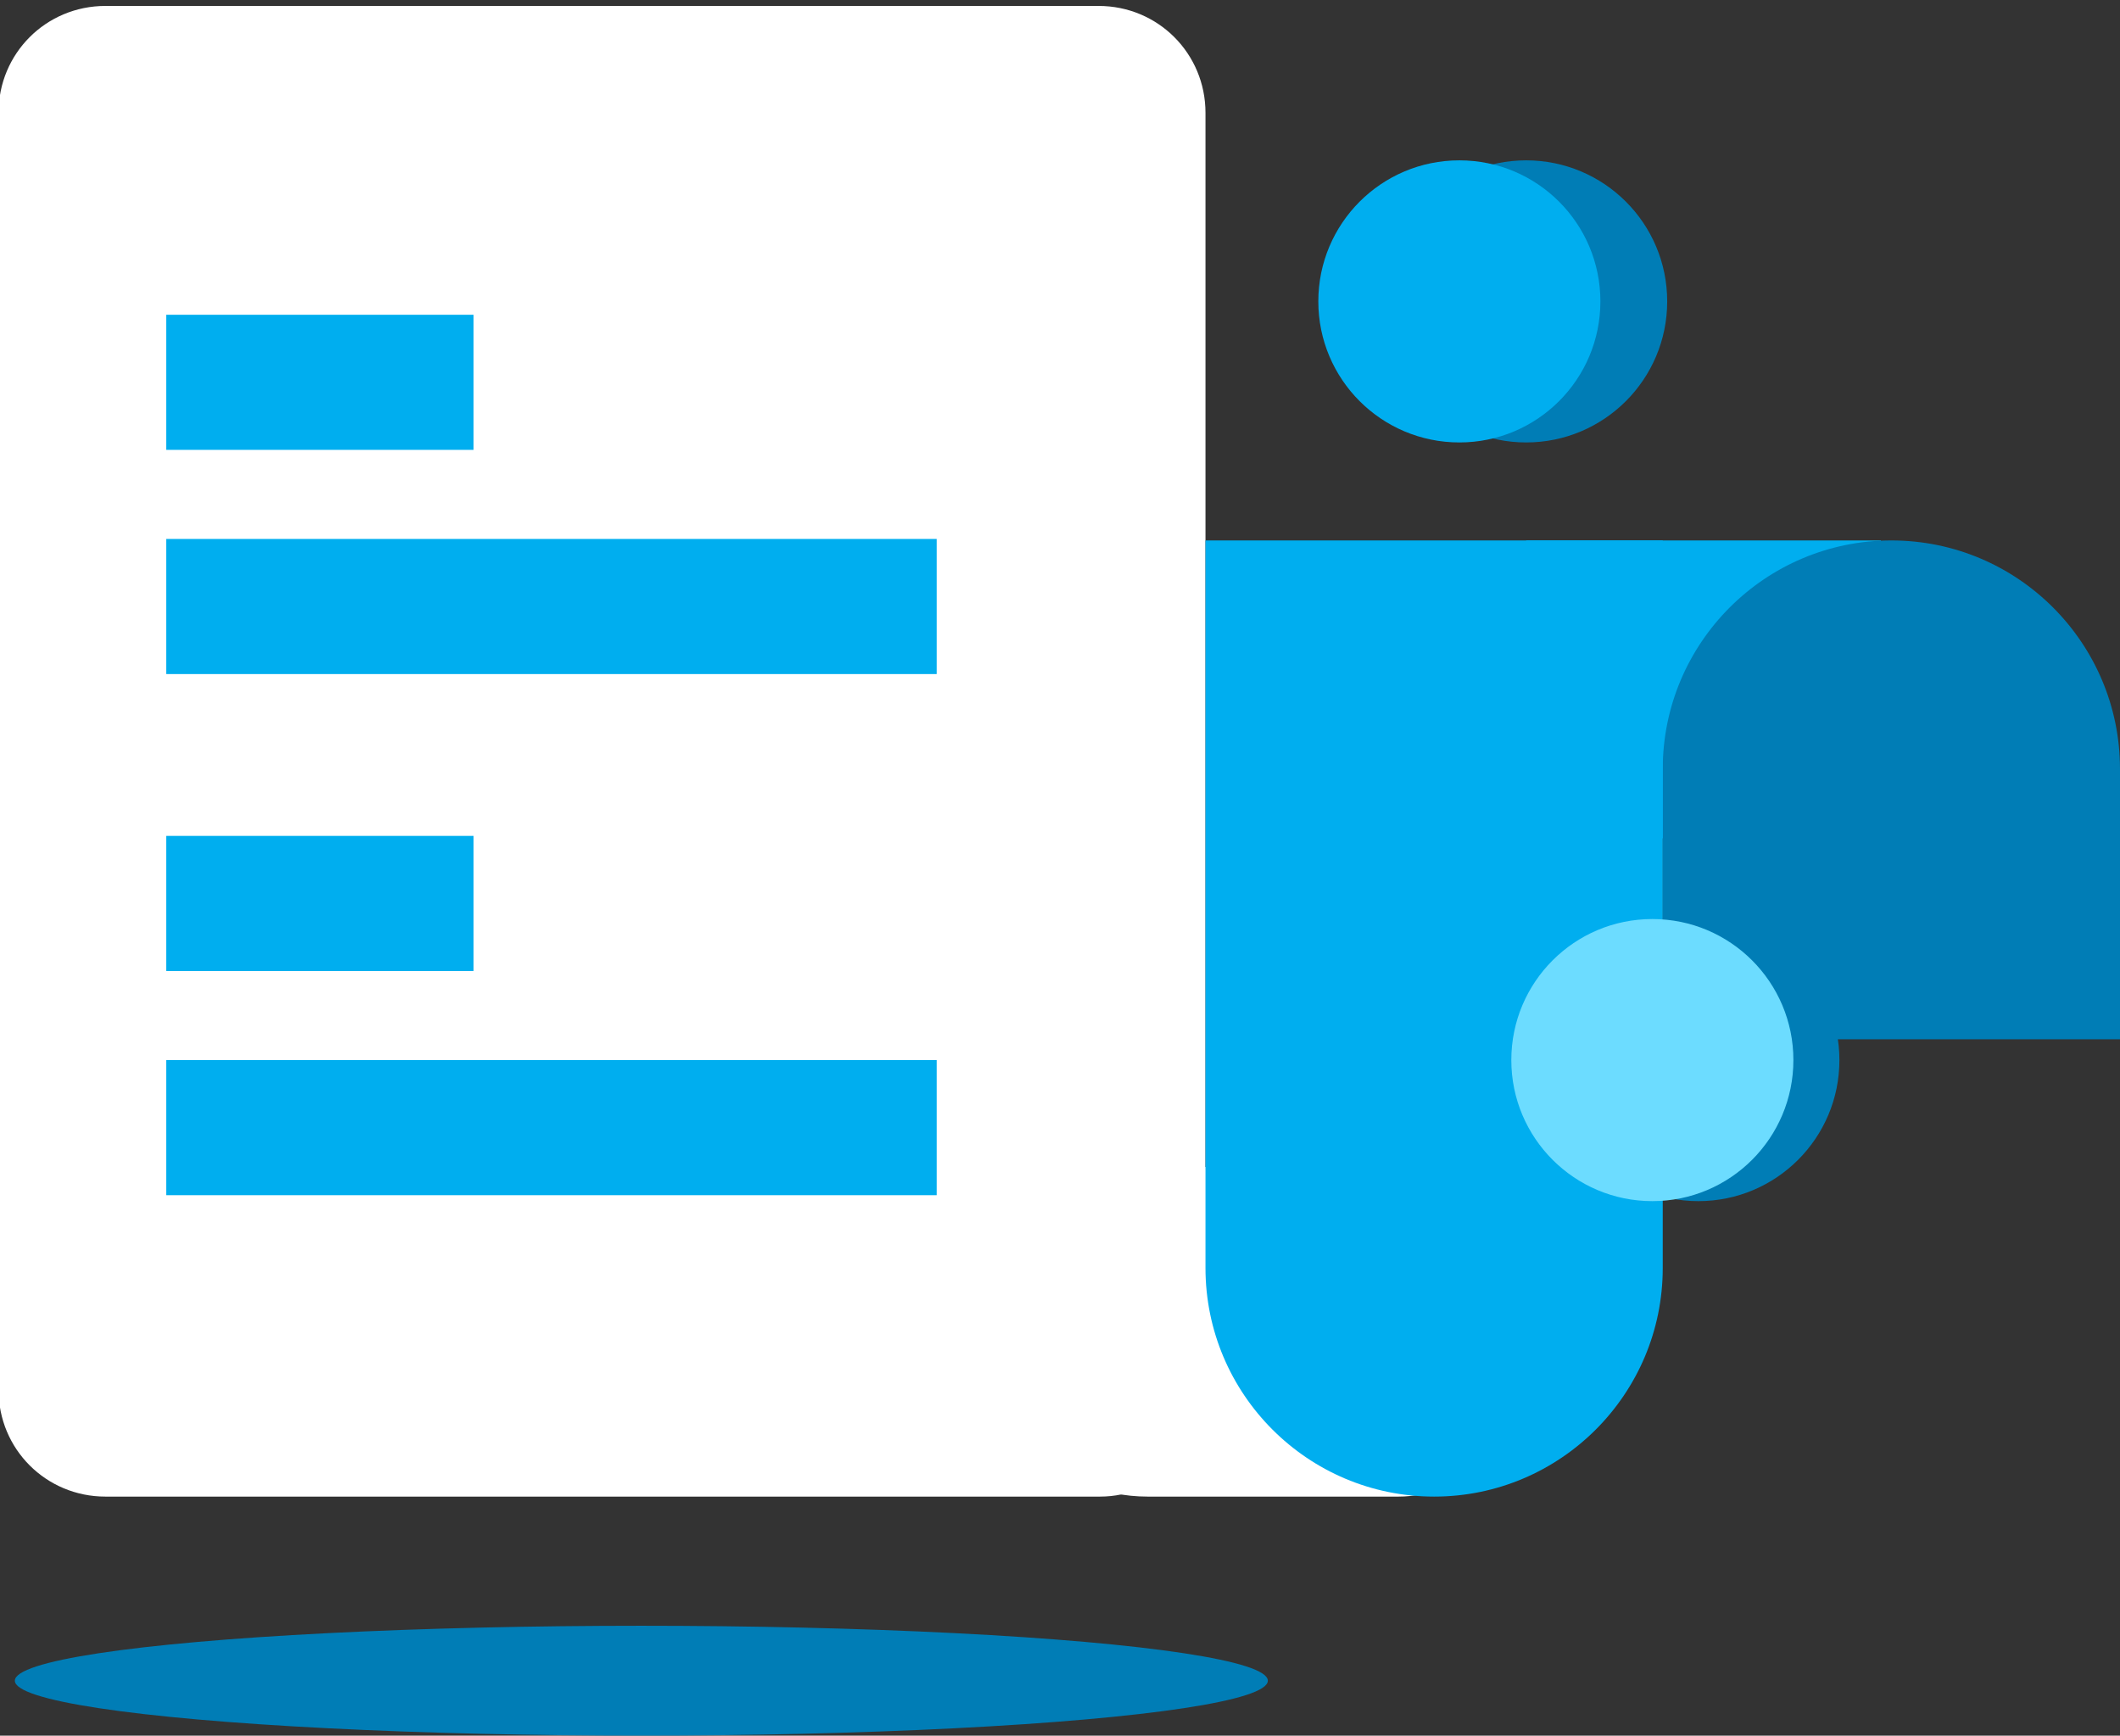 <?xml version="1.0" encoding="utf-8"?>
<!-- Generator: Adobe Illustrator 25.3.1, SVG Export Plug-In . SVG Version: 6.00 Build 0)  -->
<svg version="1.1" id="Layer_1" xmlns="http://www.w3.org/2000/svg" xmlns:xlink="http://www.w3.org/1999/xlink" x="0px" y="0px"
	 viewBox="0 0 142.8 116.9" style="enable-background:new 0 0 142.8 116.9;" xml:space="preserve">
<rect x="0" y="0" width="142.8" height="116.9" fill="#333333" stroke="none"/>
<style type="text/css">
	.st0{fill:#007DB6;}
	.st1{fill:#00AEEF;}
	.st2{fill:#FFFFFF;}
	.st3{fill:#6CDCFF;}
</style>
<ellipse class="st0" cx="43.2" cy="113.2" rx="42.2" ry="3.7"/>
<g>
	<g>
		<circle class="st0" cx="114.4" cy="71.4" r="9.5"/>
		<polygon class="st1" points="126.7,36.4 102.8,36.4 104.9,56.3 122.2,56.7 		"/>
		<path class="st0" d="M127.4,36.4L127.4,36.4c8.5,0,15.4,6.9,15.4,15.4V70H112V51.8C112,43.3,118.9,36.4,127.4,36.4z"/>
	</g>
	<path class="st2" d="M94.2,100.8H77.3c-6.1,0-11.1-4.9-11.1-11.1v0c0-6.1,4.9-11.1,11.1-11.1h24.5v14.5
		C101.8,97.4,98.4,100.8,94.2,100.8z"/>
	<path class="st2" d="M74.1,100.8H7.1c-4,0-7.2-3.2-7.2-7.2V7.6c0-4,3.2-7.2,7.2-7.2h66.9c4,0,7.2,3.2,7.2,7.2v86.1
		C81.3,97.6,78,100.8,74.1,100.8z"/>
	<path class="st1" d="M96.6,100.8L96.6,100.8c-8.5,0-15.4-6.9-15.4-15.4v-49H112v49C112,93.9,105.1,100.8,96.6,100.8z"/>
	<rect x="11.2" y="21.2" class="st1" width="20.7" height="9.1"/>
	<rect x="11.2" y="36.3" class="st1" width="51.9" height="9.1"/>
	<rect x="11.2" y="56.3" class="st1" width="20.7" height="9.1"/>
	<rect x="11.2" y="71.4" class="st1" width="51.9" height="9.1"/>
	<circle class="st0" cx="102.8" cy="20.3" r="9.5"/>
	<circle class="st3" cx="111.3" cy="71.4" r="9.5"/>
	<circle class="st1" cx="98.3" cy="20.3" r="9.5"/>
</g>
</svg>
